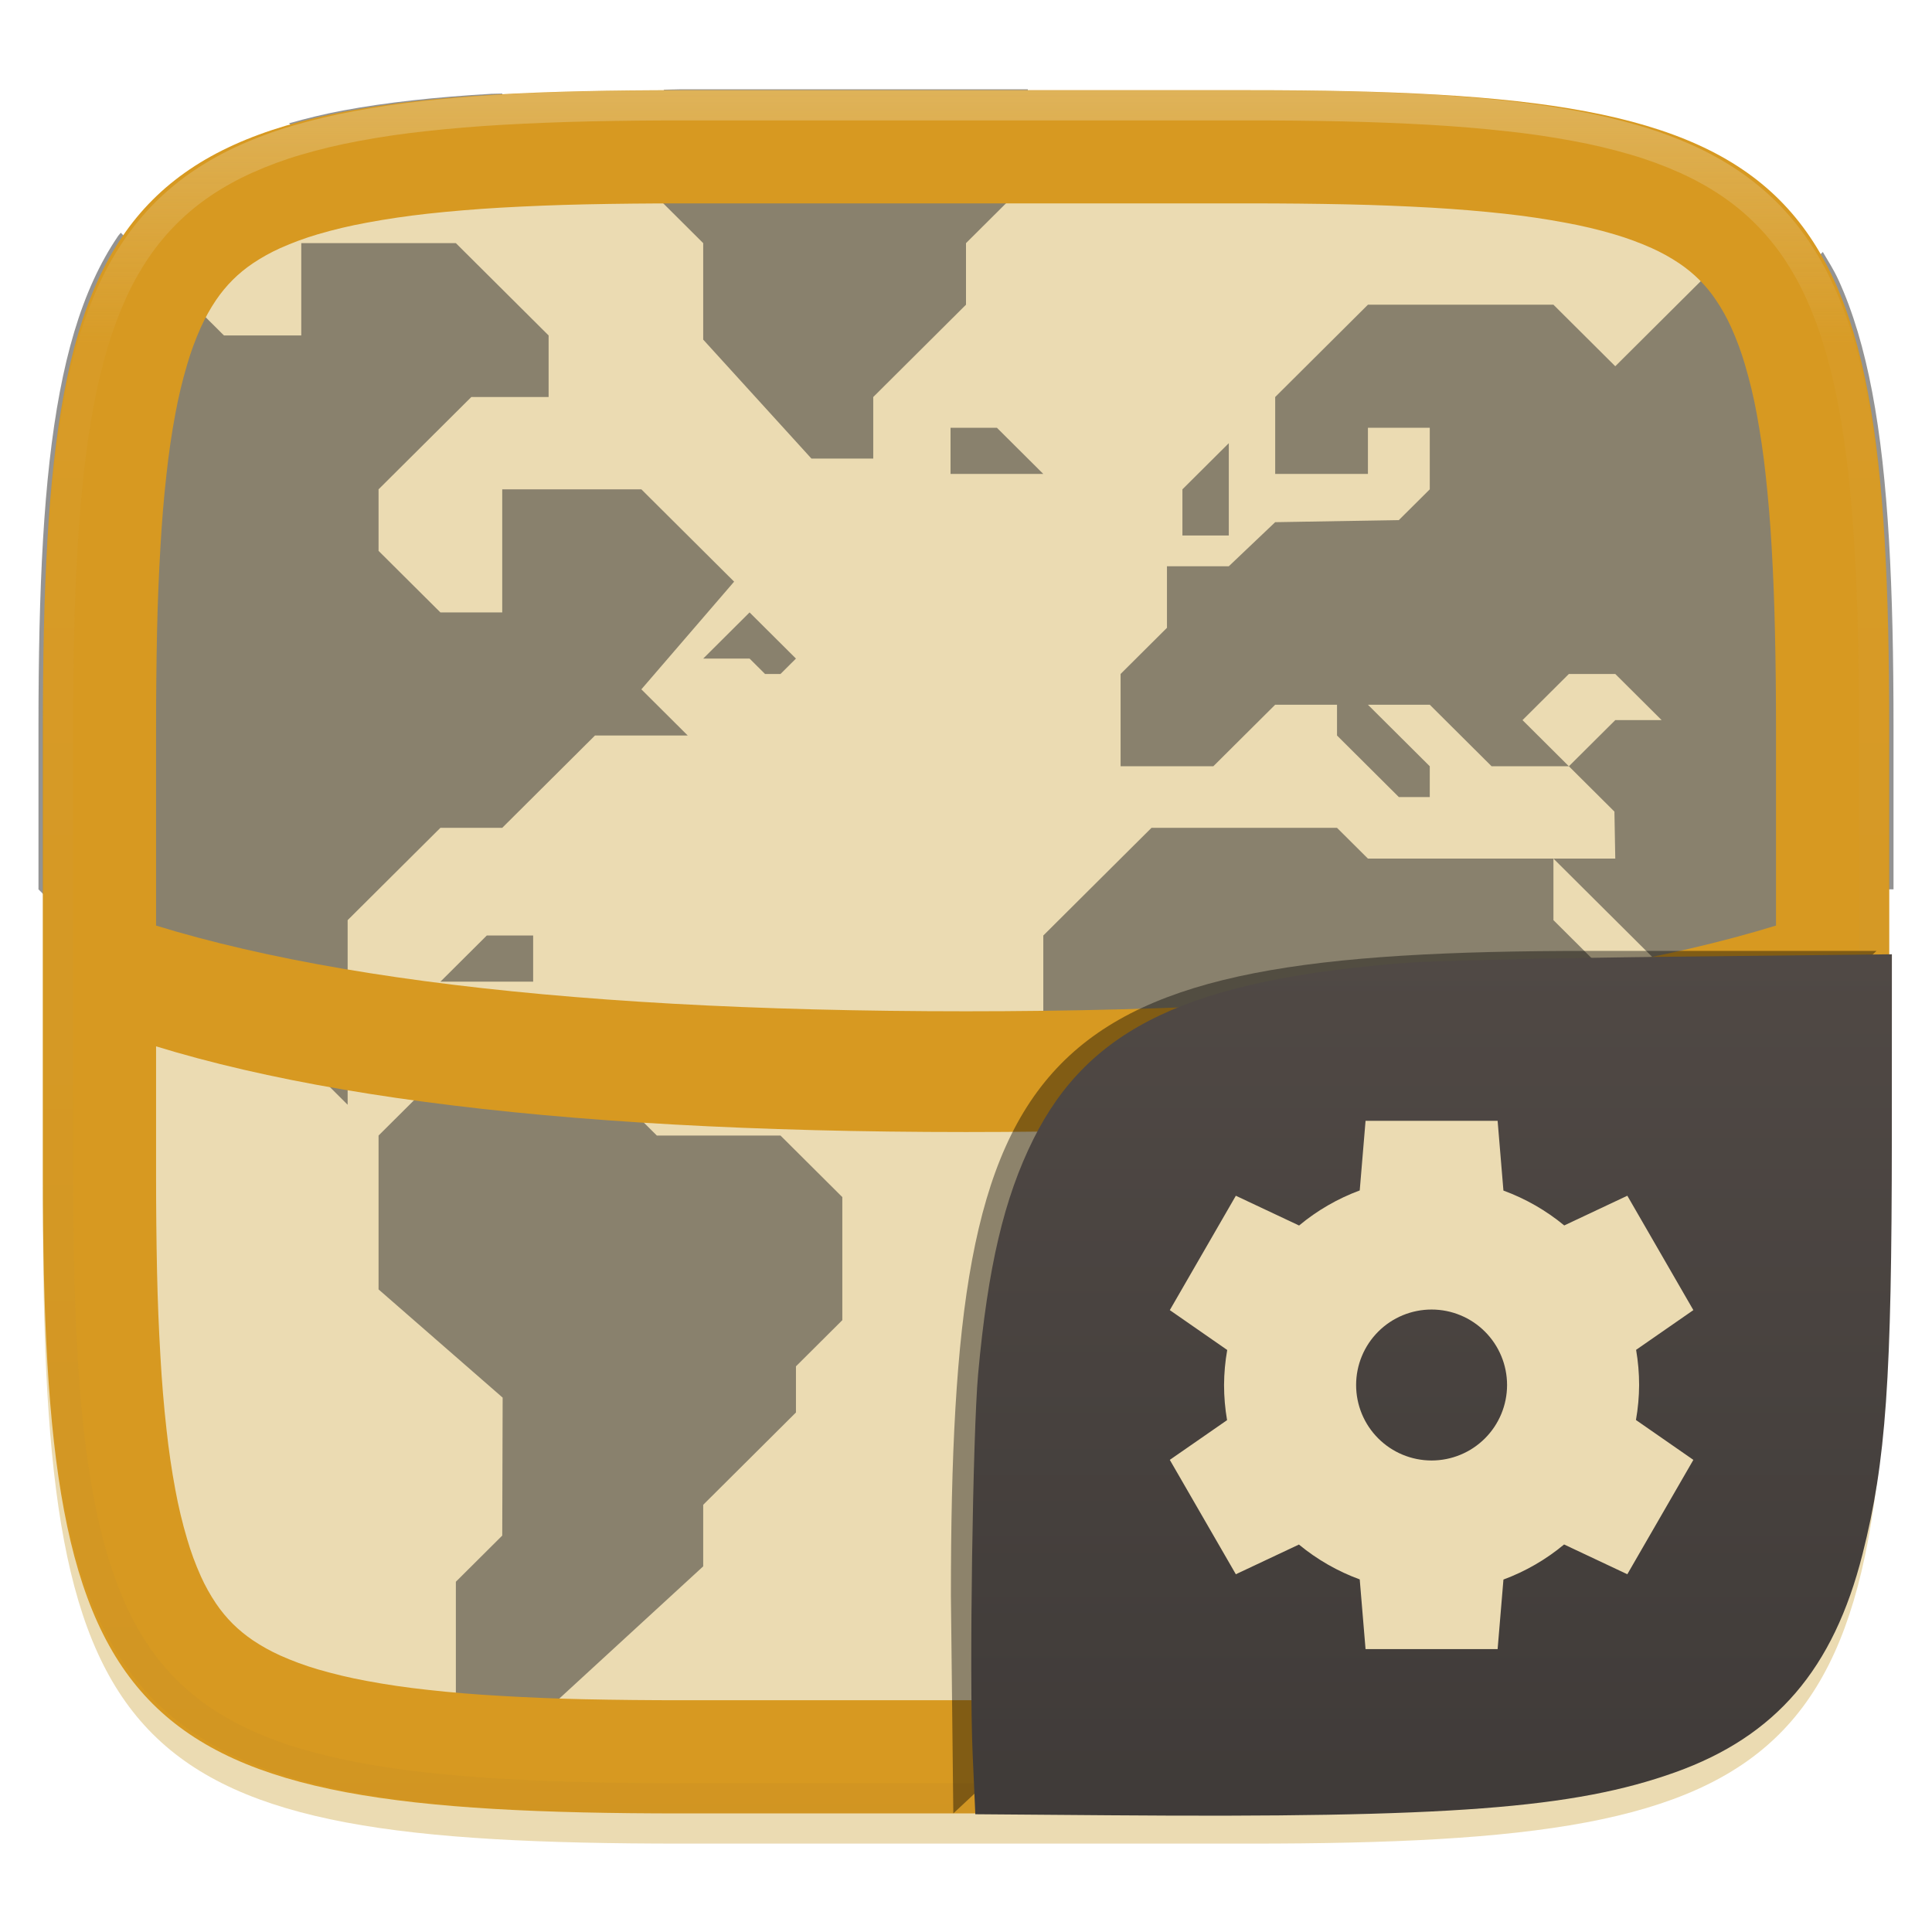 <svg xmlns="http://www.w3.org/2000/svg" style="isolation:isolate" width="256" height="256" viewBox="0 0 256 256">
 <defs>
  <filter id="AiwRkblkVuIZ3Rfm5Roc011eWyIM3tEB" width="400%" height="400%" x="-200%" y="-200%" color-interpolation-filters="sRGB" filterUnits="objectBoundingBox">
   <feGaussianBlur xmlns="http://www.w3.org/2000/svg" in="SourceGraphic" stdDeviation="4.294"/>
   <feOffset xmlns="http://www.w3.org/2000/svg" dx="0" dy="4" result="pf_100_offsetBlur"/>
   <feFlood xmlns="http://www.w3.org/2000/svg" flood-opacity=".4"/>
   <feComposite xmlns="http://www.w3.org/2000/svg" in2="pf_100_offsetBlur" operator="in" result="pf_100_dropShadow"/>
   <feBlend xmlns="http://www.w3.org/2000/svg" in="SourceGraphic" in2="pf_100_dropShadow" mode="normal"/>
  </filter>
 </defs>
 <g filter="url(#AiwRkblkVuIZ3Rfm5Roc011eWyIM3tEB)">
  <path fill="#ebdbb2" d="M 165.689 11.95 C 239.745 11.95 250.328 22.507 250.328 96.494 L 250.328 155.745 C 250.328 229.731 239.745 240.288 165.689 240.288 L 90.319 240.288 C 16.264 240.288 5.68 229.731 5.68 155.745 L 5.68 96.494 C 5.68 22.507 16.264 11.95 90.319 11.95 L 165.689 11.95 L 165.689 11.95 Z"/>
 </g>
 <g>
  <g opacity=".5">
   <linearGradient id="_lgradient_0" x1="0" x2="1" y1=".5" y2=".5" gradientTransform="matrix(61.451,0,0,97.297,50.161,142.31)" gradientUnits="userSpaceOnUse">
    <stop offset="0%" style="stop-color:#282828"/>
    <stop offset="100%" style="stop-color:#282828"/>
   </linearGradient>
   <path fill="url(#_lgradient_0)" d="M 63.539 239.441 C 64.089 239.477 64.56 239.539 65.12 239.572 C 65.555 239.597 66.147 239.583 66.588 239.607 L 66.549 232.015 L 93.178 207.55 L 93.178 199.394 L 105.468 187.161 L 105.468 181.046 L 111.612 174.929 L 111.612 158.62 L 103.419 150.464 L 87.032 150.464 L 78.839 142.31 L 58.356 142.31 L 50.161 150.464 L 50.161 170.853 L 66.604 185.193 L 66.549 203.472 L 60.405 209.589 L 60.405 236.091 L 63.539 239.441 L 63.539 239.441 Z"/>
  </g>
  <g opacity=".5">
   <linearGradient id="_lgradient_1" x1="0" x2="1" y1=".5" y2=".5" gradientTransform="matrix(12.29,0,0,8.156,93.178,81.148)" gradientUnits="userSpaceOnUse">
    <stop offset="0%" style="stop-color:#282828"/>
    <stop offset="100%" style="stop-color:#282828"/>
   </linearGradient>
   <path fill="url(#_lgradient_1)" d="M 99.322 81.148 L 93.178 87.265 L 99.322 87.265 L 101.371 89.304 L 103.419 89.304 L 105.468 87.265 L 99.322 81.148 L 99.322 81.148 Z"/>
  </g>
  <g opacity=".5">
   <linearGradient id="_lgradient_2" x1="0" x2="1" y1=".5" y2=".5" gradientTransform="matrix(96.273,0,0,101.992,138.242,109.69)" gradientUnits="userSpaceOnUse">
    <stop offset="0%" style="stop-color:#282828"/>
    <stop offset="100%" style="stop-color:#282828"/>
   </linearGradient>
   <path fill="url(#_lgradient_2)" d="M 177.16 109.69 L 152.58 109.69 L 138.242 123.961 L 138.242 144.349 L 148.483 154.543 L 162.822 154.543 L 168.967 160.659 L 168.967 166.775 L 173.064 170.852 L 173.064 195.317 L 188.62 211.682 L 214.308 186.115 L 214.031 162.697 L 234.515 142.31 L 226.321 142.31 L 205.838 121.923 L 205.838 113.768 L 181.257 113.768 L 177.16 109.69 L 177.16 109.69 Z"/>
  </g>
  <g opacity=".5">
   <linearGradient id="_lgradient_3" x1="0" x2="1" y1=".5" y2=".5" gradientTransform="matrix(102.419,0,0,104.844,148.483,33.388)" gradientUnits="userSpaceOnUse">
    <stop offset="0%" style="stop-color:#282828"/>
    <stop offset="100%" style="stop-color:#282828"/>
   </linearGradient>
   <path fill="url(#_lgradient_3)" d="M 250.902 117.845 L 250.902 96.374 C 250.902 87.126 250.735 78.869 250.299 71.499 C 250.081 67.815 249.796 64.353 249.43 61.099 C 249.064 57.845 248.618 54.801 248.078 51.952 C 247.538 49.104 246.904 46.451 246.164 43.982 C 245.425 41.513 244.579 39.226 243.613 37.111 C 242.999 35.764 242.248 34.6 241.533 33.388 L 238.611 36.296 L 226.321 36.296 L 214.031 48.529 L 205.838 40.374 L 181.258 40.374 L 168.968 52.607 L 168.968 62.8 L 181.258 62.8 L 181.258 56.683 L 189.451 56.683 L 189.451 64.839 L 185.353 68.915 L 168.968 69.191 L 162.822 75.032 L 154.629 75.032 L 154.629 83.187 L 148.483 89.304 L 148.483 101.534 L 160.773 101.534 L 168.968 93.38 L 177.161 93.38 L 177.161 97.458 L 185.353 105.613 L 189.451 105.613 L 189.451 101.534 L 181.258 93.38 L 189.451 93.38 L 197.643 101.534 L 207.885 101.534 L 201.741 95.419 L 207.885 89.304 L 214.031 89.304 L 220.175 95.419 L 214.031 95.419 L 207.885 101.534 L 213.919 107.54 L 214.031 113.767 L 205.838 113.767 L 230.419 138.232 L 234.514 138.232 L 238.611 134.156 L 246.804 125.999 L 238.611 117.845 L 250.902 117.845 L 250.902 117.845 Z"/>
  </g>
  <g opacity=".5">
   <linearGradient id="_lgradient_4" x1="0" x2="1" y1=".5" y2=".5" gradientTransform="matrix(6.145,0,0,12.232,156.677,58.722)" gradientUnits="userSpaceOnUse">
    <stop offset="0%" style="stop-color:#282828"/>
    <stop offset="100%" style="stop-color:#282828"/>
   </linearGradient>
   <path fill="url(#_lgradient_4)" d="M 156.677 70.954 L 156.677 64.838 L 162.822 58.722 L 162.822 70.954 L 156.677 70.954 L 156.677 70.954 Z"/>
  </g>
  <g opacity=".5">
   <linearGradient id="_lgradient_5" x1="0" x2="1" y1=".5" y2=".5" gradientTransform="matrix(8.194,0,0,20.388,220.176,170.852)" gradientUnits="userSpaceOnUse">
    <stop offset="0%" style="stop-color:#282828"/>
    <stop offset="100%" style="stop-color:#282828"/>
   </linearGradient>
   <path fill="url(#_lgradient_5)" d="M 220.176 191.24 L 220.176 178.456 L 228.37 170.852 L 228.37 191.24 L 220.176 191.24 L 220.176 191.24 Z"/>
  </g>
  <g opacity=".5">
   <linearGradient id="_lgradient_6" x1="0" x2="1" y1=".5" y2=".5" gradientTransform="matrix(55.305,0,0,48.93,80.888,11.831)" gradientUnits="userSpaceOnUse">
    <stop offset="0%" style="stop-color:#282828"/>
    <stop offset="100%" style="stop-color:#282828"/>
   </linearGradient>
   <path fill="url(#_lgradient_6)" d="M 136.193 11.831 L 90.136 11.831 C 89.347 11.831 88.788 11.88 88.013 11.882 L 80.888 19.986 L 93.178 32.218 L 93.178 45.001 L 107.517 60.761 L 115.71 60.761 L 115.71 52.607 L 128 40.374 L 128 32.218 L 136.193 24.064 L 136.193 11.831 L 136.193 11.831 Z"/>
  </g>
  <g opacity=".5">
   <linearGradient id="_lgradient_7" x1="0" x2="1" y1=".5" y2=".5" gradientTransform="matrix(12.291,0,0,6.116,125.951,56.683)" gradientUnits="userSpaceOnUse">
    <stop offset="0%" style="stop-color:#282828"/>
    <stop offset="100%" style="stop-color:#282828"/>
   </linearGradient>
   <path fill="url(#_lgradient_7)" d="M 125.951 56.683 L 132.097 56.683 L 138.242 62.799 L 125.951 62.799 L 125.951 56.683 L 125.951 56.683 Z"/>
  </g>
  <g opacity=".5">
   <linearGradient id="_lgradient_8" x1="0" x2="1" y1=".5" y2=".5" gradientTransform="matrix(12.291,0,0,6.117,58.355,123.961)" gradientUnits="userSpaceOnUse">
    <stop offset="0%" style="stop-color:#282828"/>
    <stop offset="100%" style="stop-color:#282828"/>
   </linearGradient>
   <path fill="url(#_lgradient_8)" d="M 70.646 123.961 L 64.501 123.961 L 58.355 130.078 L 70.646 130.078 L 70.646 123.961 L 70.646 123.961 Z"/>
  </g>
  <g opacity=".5">
   <linearGradient id="_lgradient_9" x1="0" x2="1" y1=".5" y2=".5" gradientTransform="matrix(92.177,0,0,115.547,5.098,30.841)" gradientUnits="userSpaceOnUse">
    <stop offset="0%" style="stop-color:#282828"/>
    <stop offset="100%" style="stop-color:#282828"/>
   </linearGradient>
   <path fill="url(#_lgradient_9)" d="M 16.003 30.841 C 15.896 30.993 15.758 31.109 15.653 31.263 C 14.436 33.051 13.352 34.995 12.386 37.111 C 11.421 39.226 10.575 41.513 9.835 43.982 C 9.095 46.451 8.462 49.104 7.922 51.952 C 7.382 54.801 6.936 57.845 6.57 61.099 C 6.204 64.353 5.918 67.815 5.7 71.499 C 5.264 78.869 5.098 87.126 5.098 96.374 L 5.098 117.845 L 13.291 125.999 L 25.581 125.999 L 46.066 146.388 L 46.066 121.923 L 58.356 109.691 L 66.549 109.691 L 78.839 97.458 L 91.129 97.458 L 84.985 91.341 L 97.275 77.072 L 84.985 64.839 L 66.549 64.839 L 66.549 81.148 L 58.356 81.148 L 50.161 72.993 L 50.161 64.839 L 62.452 52.607 L 72.695 52.607 L 72.695 44.45 L 60.405 32.218 L 39.92 32.218 L 39.92 44.45 L 29.678 44.45 L 16.003 30.841 L 16.003 30.841 Z"/>
  </g>
  <g opacity=".5">
   <linearGradient id="_lgradient_10" x1="0" x2="1" y1=".5" y2=".5" gradientTransform="matrix(28.248,0,0,11.668,38.301,12.396)" gradientUnits="userSpaceOnUse">
    <stop offset="0%" style="stop-color:#282828"/>
    <stop offset="100%" style="stop-color:#282828"/>
   </linearGradient>
   <path fill="url(#_lgradient_10)" d="M 66.549 12.396 C 66.12 12.419 65.544 12.404 65.12 12.429 C 61.415 12.646 57.931 12.929 54.659 13.292 C 51.387 13.656 48.325 14.1 45.46 14.636 C 42.901 15.115 40.554 15.699 38.301 16.335 L 46.066 24.064 L 66.549 24.064 L 66.549 12.396 L 66.549 12.396 Z"/>
  </g>
 </g>
 <path fill="#d79921" fill-rule="evenodd" d="M 165.689 11.95 C 239.745 11.95 250.328 22.507 250.328 96.494 L 250.328 155.745 C 250.328 229.731 239.745 240.288 165.689 240.288 L 90.319 240.288 C 16.264 240.288 5.68 229.731 5.68 155.745 L 5.68 96.494 C 5.68 22.507 16.264 11.95 90.319 11.95 L 165.689 11.95 L 165.689 11.95 Z M 165.71 26.95 C 169.98 26.95 174.25 26.99 178.52 27.08 C 182.26 27.16 186 27.31 189.74 27.52 C 192.95 27.71 196.17 27.97 199.37 28.32 C 202.07 28.62 204.76 29.01 207.43 29.51 C 209.62 29.91 211.78 30.42 213.91 31.05 C 215.61 31.55 217.26 32.16 218.87 32.88 C 220.14 33.45 221.35 34.12 222.5 34.89 C 223.46 35.54 224.36 36.27 225.18 37.09 C 226 37.91 226.74 38.81 227.38 39.77 C 228.15 40.91 228.83 42.12 229.39 43.38 C 230.12 44.99 230.73 46.64 231.22 48.33 C 231.85 50.46 232.37 52.62 232.77 54.8 C 233.26 57.47 233.66 60.15 233.95 62.85 C 234.3 66.05 234.57 69.26 234.75 72.47 C 234.97 76.21 235.11 79.94 235.19 83.68 C 235.29 87.94 235.33 92.21 235.33 96.48 C 235.33 96.48 235.33 96.49 235.33 96.49 L 235.33 155.74 C 235.33 155.75 235.33 155.76 235.33 155.76 C 235.33 160.03 235.29 164.29 235.19 168.56 C 235.11 172.3 234.97 176.03 234.75 179.77 C 234.57 182.98 234.3 186.19 233.95 189.39 C 233.66 192.09 233.26 194.77 232.77 197.44 C 232.37 199.62 231.85 201.78 231.22 203.91 C 230.73 205.6 230.12 207.25 229.39 208.86 C 228.83 210.12 228.15 211.33 227.38 212.47 C 226.74 213.43 226 214.33 225.18 215.15 C 224.36 215.96 223.46 216.7 222.5 217.35 C 221.35 218.12 220.14 218.79 218.87 219.36 C 217.26 220.08 215.61 220.69 213.91 221.19 C 211.78 221.81 209.62 222.33 207.43 222.73 C 204.76 223.23 202.07 223.62 199.37 223.91 C 196.17 224.27 192.95 224.53 189.74 224.71 C 186 224.93 182.26 225.08 178.52 225.16 C 174.25 225.25 169.98 225.29 165.71 225.29 C 165.7 225.29 165.69 225.29 165.69 225.29 L 90.32 225.29 C 90.31 225.29 90.31 225.29 90.3 225.29 C 86.03 225.29 81.76 225.25 77.49 225.16 C 73.75 225.08 70.01 224.93 66.27 224.71 C 63.05 224.53 59.84 224.27 56.64 223.91 C 53.94 223.62 51.25 223.23 48.58 222.73 C 46.39 222.33 44.23 221.81 42.09 221.19 C 40.4 220.69 38.74 220.08 37.13 219.36 C 35.87 218.79 34.66 218.12 33.51 217.35 C 32.55 216.7 31.65 215.96 30.83 215.15 C 30.01 214.33 29.27 213.43 28.62 212.47 C 27.85 211.33 27.18 210.12 26.61 208.86 C 25.89 207.25 25.28 205.6 24.79 203.91 C 24.16 201.78 23.64 199.62 23.24 197.44 C 22.74 194.77 22.35 192.09 22.06 189.39 C 21.7 186.19 21.44 182.98 21.26 179.77 C 21.04 176.03 20.89 172.3 20.81 168.56 C 20.72 164.29 20.68 160.03 20.68 155.76 C 20.68 155.76 20.68 155.75 20.68 155.74 L 20.68 96.49 C 20.68 96.49 20.68 96.48 20.68 96.48 C 20.68 92.21 20.72 87.94 20.81 83.68 C 20.89 79.94 21.04 76.21 21.26 72.47 C 21.44 69.26 21.7 66.05 22.06 62.85 C 22.35 60.15 22.74 57.47 23.24 54.8 C 23.64 52.62 24.16 50.46 24.79 48.33 C 25.28 46.64 25.89 44.99 26.61 43.38 C 27.18 42.12 27.85 40.91 28.62 39.77 C 29.27 38.81 30.01 37.91 30.83 37.09 C 31.65 36.27 32.55 35.54 33.51 34.89 C 34.66 34.12 35.87 33.45 37.13 32.88 C 38.74 32.16 40.4 31.55 42.09 31.05 C 44.23 30.42 46.39 29.91 48.58 29.51 C 51.25 29.01 53.94 28.62 56.64 28.32 C 59.84 27.97 63.05 27.71 66.27 27.52 C 70.01 27.31 73.75 27.16 77.49 27.08 C 81.76 26.99 86.03 26.95 90.3 26.95 C 90.31 26.95 90.31 26.95 90.32 26.95 L 165.69 26.95 C 165.69 26.95 165.7 26.95 165.71 26.95 Z"/>
 <path fill="#d79921" d="M 8 118 Q 44.502 134 128 134 Q 211.498 134 248 118 L 248 134 Q 211.498 150 128 150 Q 44.502 150 8 134 L 8 118 Z"/>
 <g opacity=".4">
  <linearGradient id="_lgradient_11" x1=".517" x2=".517" y1="0" y2="1.209" gradientTransform="matrix(244.65,0,0,228.34,5.68,11.95)" gradientUnits="userSpaceOnUse">
   <stop offset="0%" style="stop-color:#ebdbb2"/>
   <stop offset="12.5%" stop-opacity=".098" style="stop-color:#ebdbb2"/>
   <stop offset="92.5%" stop-opacity=".098" style="stop-color:#282828"/>
   <stop offset="100%" stop-opacity=".498" style="stop-color:#282828"/>
  </linearGradient>
  <path fill="url(#_lgradient_11)" fill-rule="evenodd" d="M 165.068 11.951 C 169.396 11.941 173.724 11.991 178.052 12.089 C 181.927 12.167 185.803 12.315 189.678 12.541 C 193.131 12.737 196.583 13.022 200.026 13.395 C 203.085 13.73 206.144 14.181 209.174 14.741 C 211.889 15.243 214.574 15.881 217.22 16.657 C 219.62 17.355 221.971 18.219 224.243 19.241 C 226.358 20.184 228.384 21.304 230.302 22.591 C 232.142 23.829 233.863 25.244 235.437 26.806 C 237.001 28.378 238.417 30.088 239.656 31.925 C 240.945 33.841 242.066 35.865 243.02 37.967 C 244.043 40.247 244.909 42.585 245.617 44.972 C 246.394 47.615 247.034 50.297 247.535 53.009 C 248.096 56.035 248.548 59.081 248.883 62.136 C 249.257 65.575 249.542 69.014 249.739 72.462 C 249.965 76.323 250.112 80.194 250.201 84.055 C 250.289 88.378 250.339 92.701 250.329 97.014 L 250.329 155.226 C 250.339 159.549 250.289 163.862 250.201 168.185 C 250.112 172.056 249.965 175.917 249.739 179.778 C 249.542 183.226 249.257 186.675 248.883 190.104 C 248.548 193.159 248.096 196.215 247.535 199.241 C 247.034 201.943 246.394 204.625 245.617 207.268 C 244.909 209.655 244.043 212.003 243.02 214.273 C 242.066 216.385 240.945 218.399 239.656 220.315 C 238.417 222.152 237.001 223.872 235.437 225.434 C 233.863 226.996 232.142 228.411 230.302 229.649 C 228.384 230.936 226.358 232.056 224.243 232.999 C 221.971 234.021 219.62 234.885 217.22 235.593 C 214.574 236.369 211.889 237.007 209.174 237.499 C 206.144 238.068 203.085 238.51 200.026 238.845 C 196.583 239.218 193.131 239.503 189.678 239.699 C 185.803 239.925 181.927 240.073 178.052 240.161 C 173.724 240.249 169.396 240.299 165.068 240.289 L 90.942 240.289 C 86.614 240.299 82.286 240.249 77.958 240.161 C 74.083 240.073 70.207 239.925 66.332 239.699 C 62.879 239.503 59.427 239.218 55.984 238.845 C 52.925 238.51 49.866 238.068 46.836 237.499 C 44.121 237.007 41.436 236.369 38.79 235.593 C 36.39 234.885 34.039 234.021 31.767 232.999 C 29.652 232.056 27.626 230.936 25.708 229.649 C 23.868 228.411 22.147 226.996 20.573 225.434 C 19.009 223.872 17.593 222.152 16.354 220.315 C 15.065 218.399 13.944 216.385 12.99 214.273 C 11.967 212.003 11.101 209.655 10.393 207.268 C 9.616 204.625 8.976 201.943 8.475 199.241 C 7.914 196.215 7.462 193.159 7.127 190.104 C 6.753 186.675 6.468 183.226 6.271 179.778 C 6.045 175.917 5.898 172.056 5.809 168.185 C 5.721 163.862 5.671 159.549 5.681 155.226 L 5.681 97.014 C 5.671 92.701 5.721 88.378 5.809 84.055 C 5.898 80.194 6.045 76.323 6.271 72.462 C 6.468 69.014 6.753 65.575 7.127 62.136 C 7.462 59.081 7.914 56.035 8.475 53.009 C 8.976 50.297 9.616 47.615 10.393 44.972 C 11.101 42.585 11.967 40.247 12.99 37.967 C 13.944 35.865 15.065 33.841 16.354 31.925 C 17.593 30.088 19.009 28.378 20.573 26.806 C 22.147 25.244 23.868 23.829 25.708 22.591 C 27.626 21.304 29.652 20.184 31.767 19.241 C 34.039 18.219 36.39 17.355 38.79 16.657 C 41.436 15.881 44.121 15.243 46.836 14.741 C 49.866 14.181 52.925 13.73 55.984 13.395 C 59.427 13.022 62.879 12.737 66.332 12.541 C 70.207 12.315 74.083 12.167 77.958 12.089 C 82.286 11.991 86.614 11.941 90.942 11.951 L 165.068 11.951 L 165.068 11.951 Z M 165.078 15.96 C 169.376 15.95 173.675 15.999 177.973 16.087 C 181.8 16.176 185.626 16.323 189.452 16.539 C 192.836 16.736 196.219 17.011 199.583 17.384 C 202.554 17.699 205.515 18.131 208.446 18.681 C 211.023 19.153 213.58 19.762 216.099 20.499 C 218.322 21.147 220.495 21.953 222.6 22.896 C 224.509 23.751 226.338 24.763 228.069 25.922 C 229.692 27.013 231.207 28.26 232.594 29.646 C 233.981 31.031 235.23 32.544 236.332 34.165 C 237.492 35.894 238.506 37.712 239.361 39.608 C 240.306 41.72 241.112 43.892 241.761 46.102 C 242.509 48.617 243.109 51.162 243.591 53.736 C 244.132 56.664 244.565 59.611 244.889 62.578 C 245.263 65.938 245.539 69.308 245.735 72.688 C 245.952 76.51 246.109 80.322 246.188 84.144 C 246.276 88.437 246.325 92.721 246.325 97.014 C 246.325 97.014 246.325 97.014 246.325 97.014 L 246.325 155.226 C 246.325 155.226 246.325 155.226 246.325 155.226 C 246.325 159.519 246.276 163.803 246.188 168.096 C 246.109 171.918 245.952 175.74 245.735 179.552 C 245.539 182.932 245.263 186.302 244.889 189.672 C 244.565 192.629 244.132 195.576 243.591 198.504 C 243.109 201.078 242.509 203.623 241.761 206.138 C 241.112 208.358 240.306 210.52 239.361 212.632 C 238.506 214.528 237.492 216.356 236.332 218.075 C 235.23 219.706 233.981 221.219 232.594 222.604 C 231.207 223.98 229.692 225.227 228.069 226.318 C 226.338 227.477 224.509 228.489 222.6 229.344 C 220.495 230.297 218.322 231.093 216.099 231.741 C 213.58 232.478 211.023 233.087 208.446 233.559 C 205.515 234.109 202.554 234.541 199.583 234.865 C 196.219 235.229 192.836 235.514 189.452 235.701 C 185.626 235.917 181.8 236.074 177.973 236.153 C 173.675 236.251 169.376 236.29 165.078 236.29 C 165.078 236.29 165.078 236.29 165.068 236.29 L 90.942 236.29 C 90.932 236.29 90.932 236.29 90.932 236.29 C 86.634 236.29 82.335 236.251 78.037 236.153 C 74.21 236.074 70.384 235.917 66.558 235.701 C 63.174 235.514 59.791 235.229 56.427 234.865 C 53.456 234.541 50.495 234.109 47.564 233.559 C 44.987 233.087 42.43 232.478 39.911 231.741 C 37.688 231.093 35.515 230.297 33.41 229.344 C 31.501 228.489 29.672 227.477 27.941 226.318 C 26.318 225.227 24.803 223.98 23.416 222.604 C 22.029 221.219 20.78 219.706 19.678 218.075 C 18.518 216.356 17.504 214.528 16.649 212.632 C 15.704 210.52 14.898 208.358 14.249 206.138 C 13.501 203.623 12.901 201.078 12.419 198.504 C 11.878 195.576 11.445 192.629 11.121 189.672 C 10.747 186.302 10.472 182.932 10.275 179.552 C 10.058 175.74 9.901 171.918 9.822 168.096 C 9.734 163.803 9.685 159.519 9.685 155.226 C 9.685 155.226 9.685 155.226 9.685 155.226 L 9.685 97.014 C 9.685 97.014 9.685 97.014 9.685 97.014 C 9.685 92.721 9.734 88.437 9.822 84.144 C 9.901 80.322 10.058 76.51 10.275 72.688 C 10.472 69.308 10.747 65.938 11.121 62.578 C 11.445 59.611 11.878 56.664 12.419 53.736 C 12.901 51.162 13.501 48.617 14.249 46.102 C 14.898 43.892 15.704 41.72 16.649 39.608 C 17.504 37.712 18.518 35.894 19.678 34.165 C 20.78 32.544 22.029 31.031 23.416 29.646 C 24.803 28.26 26.318 27.013 27.941 25.922 C 29.672 24.763 31.501 23.751 33.41 22.896 C 35.515 21.953 37.688 21.147 39.911 20.499 C 42.43 19.762 44.987 19.153 47.564 18.681 C 50.495 18.131 53.456 17.699 56.427 17.384 C 59.791 17.011 63.174 16.736 66.558 16.539 C 70.384 16.323 74.21 16.176 78.037 16.087 C 82.335 15.999 86.634 15.95 90.932 15.96 C 90.932 15.96 90.932 15.96 90.942 15.96 L 165.068 15.96 C 165.078 15.96 165.078 15.96 165.078 15.96 Z"/>
 </g>
 <defs>
  <filter id="Td9rMAk1NqveT2uBj5G1oPzwFrIwrsC3" width="400%" height="400%" x="-200%" y="-200%" color-interpolation-filters="sRGB" filterUnits="objectBoundingBox">
   <feGaussianBlur xmlns="http://www.w3.org/2000/svg" stdDeviation="4.294"/>
  </filter>
 </defs>
 <g opacity=".4" filter="url(#Td9rMAk1NqveT2uBj5G1oPzwFrIwrsC3)">
  <path d="M 126.32 240.288 L 126 211.494 C 126 137.507 136.584 126 210.639 126 L 248.648 126"/>
 </g>
 <linearGradient id="_lgradient_12" x1="0" x2="0" y1="0" y2="1.209" gradientTransform="matrix(121.985,0,0,114.142,128.7,126.446)" gradientUnits="userSpaceOnUse">
  <stop offset="0%" style="stop-color:#504945"/>
  <stop offset="100%" style="stop-color:#3c3836"/>
 </linearGradient>
 <path fill="url(#_lgradient_12)" d="M 146.981 240.533 L 129.235 240.395 L 128.875 232.289 C 128.427 222.201 128.898 189.86 129.607 182.052 C 130.892 167.904 133.047 158.74 136.92 150.966 C 144.316 136.118 157.752 129.78 186.519 127.57 C 189.982 127.304 205.835 126.942 221.75 126.766 L 250.685 126.446 L 250.678 150.617 C 250.668 182.808 249.912 193.582 246.801 205.9 C 242.946 221.166 235.296 230.076 221.947 234.847 C 208.546 239.636 192.096 240.884 146.982 240.533 L 146.981 240.533 L 146.981 240.533 Z"/>
 <path fill="#ebdbb2" d="M 180.943 148.52 L 180.171 157.739 C 177.248 158.821 174.531 160.393 172.135 162.387 L 163.756 158.442 L 155.006 173.597 L 162.613 178.88 C 162.342 180.412 162.202 181.963 162.193 183.519 C 162.194 185.08 162.328 186.638 162.593 188.177 L 155.005 193.44 L 163.755 208.596 L 172.114 204.66 C 174.519 206.646 177.243 208.207 180.171 209.279 L 180.942 218.517 L 198.442 218.517 L 199.214 209.299 C 202.137 208.216 204.854 206.644 207.251 204.65 L 215.629 208.595 L 224.379 193.44 L 216.772 188.157 C 217.043 186.625 217.183 185.074 217.192 183.518 C 217.191 181.957 217.057 180.399 216.792 178.86 L 224.379 173.597 L 215.63 158.441 L 207.271 162.377 C 204.866 160.391 202.141 158.829 199.212 157.757 L 198.442 148.517 L 180.943 148.517 L 180.943 148.52 L 180.943 148.52 Z M 189.693 173.52 C 192.345 173.519 194.889 174.573 196.765 176.449 C 198.64 178.324 199.694 180.868 199.694 183.521 C 199.694 186.173 198.64 188.717 196.765 190.593 C 194.889 192.468 192.345 193.522 189.693 193.522 C 187.04 193.522 184.496 192.468 182.621 190.593 C 180.745 188.717 179.692 186.173 179.692 183.521 C 179.692 180.868 180.745 178.324 182.621 176.449 C 184.496 174.573 187.04 173.519 189.693 173.52 L 189.693 173.52 L 189.693 173.52 Z"/>
</svg>
